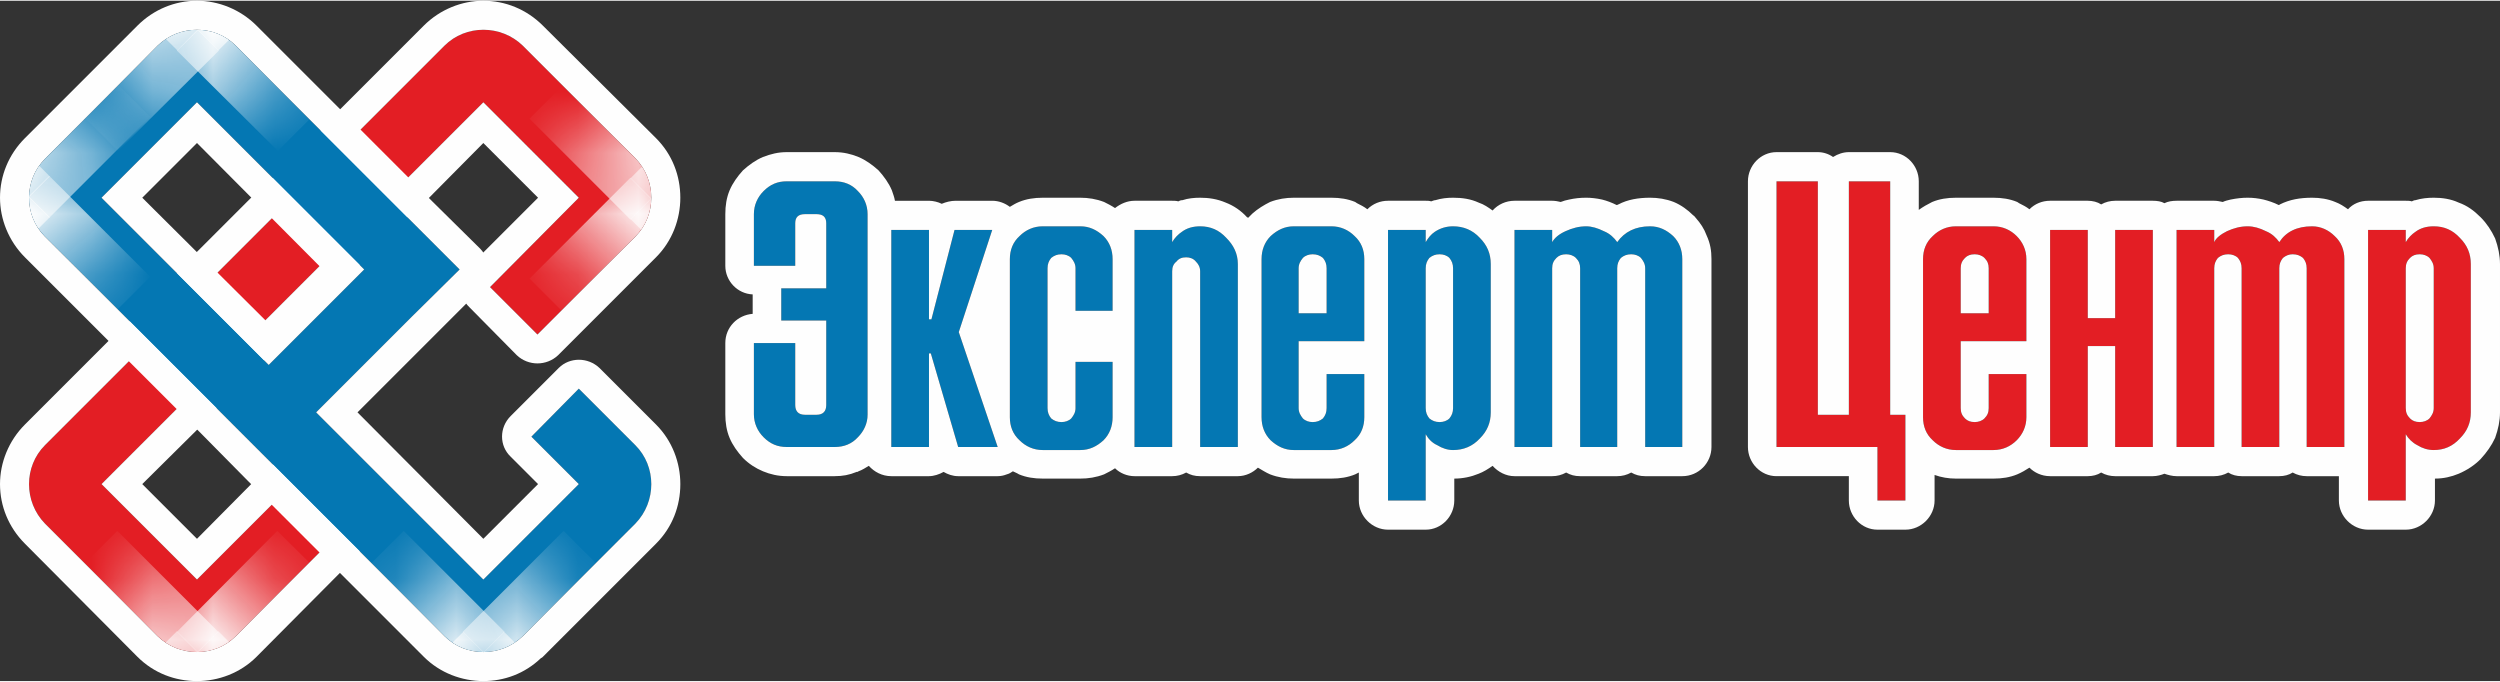 <?xml version="1.0" encoding="UTF-8"?>
<!DOCTYPE svg PUBLIC "-//W3C//DTD SVG 1.1//EN" "http://www.w3.org/Graphics/SVG/1.1/DTD/svg11.dtd">
<!-- Creator: CorelDRAW 2018 (64-Bit) -->
<svg xmlns="http://www.w3.org/2000/svg" xml:space="preserve" width="198px" height="54px" version="1.1" style="shape-rendering:geometricPrecision; text-rendering:geometricPrecision; image-rendering:optimizeQuality; fill-rule:evenodd; clip-rule:evenodd"
viewBox="0 0 41.12 11.19"
 xmlns:xlink="http://www.w3.org/1999/xlink">
 <rect x="0" y="0" width="41.12" height="11.19" fill="#333333" stroke="none"/>
 <defs>
  <style type="text/css">
   <![CDATA[
    .fil1 {fill:#FEFEFE}
    .fil0 {fill:#E31E24}
    .fil2 {fill:#0477B3}
    .fil4 {fill:#E31E24;fill-rule:nonzero}
    .fil3 {fill:#0477B3;fill-rule:nonzero}
   ]]>
  </style>
     <clipPath id="id0">
      <path d="M8.6 0.74l1.85 1.85c0.35,0.36 0.35,0.94 0,1.29l-1.61 1.61 -0.78 -0.78 1.46 -1.47 -1.57 -1.57 -1.47 1.47 -0.79 -0.78 1.62 -1.62c0.35,-0.35 0.93,-0.35 1.29,0zm-3.1 3.38l-1.38 1.38 -0.78 -0.79 1.37 -1.37 0.79 0.78zm-2.36 2.36l-1.47 1.47 1.57 1.57 1.47 -1.47 0.79 0.78 -1.62 1.62c-0.35,0.35 -0.93,0.35 -1.29,0l-1.85 -1.85c-0.35,-0.36 -0.35,-0.94 0,-1.29l1.62 -1.62 0.78 0.79z"/>
     </clipPath>
         <mask id="id1">
  <linearGradient id="id2" gradientUnits="userSpaceOnUse" x1="10.62" y1="3.43" x2="9.27" y2="4.8">
   <stop offset="0" style="stop-opacity:1; stop-color:white"/>
   <stop offset="1" style="stop-opacity:0; stop-color:white"/>
  </linearGradient>
          <rect style="fill:url(#id2)" x="8.66" y="2.86" width="2.44" height="2.44"/>
         </mask>
         <mask id="id3">
  <linearGradient id="id4" gradientUnits="userSpaceOnUse" x1="10.89" y1="3.17" x2="12.26" y2="1.82">
   <stop offset="0" style="stop-opacity:1; stop-color:white"/>
   <stop offset="1" style="stop-opacity:0; stop-color:white"/>
  </linearGradient>
          <rect style="fill:url(#id4)" x="10.32" y="1.21" width="2.44" height="2.44"/>
         </mask>
         <mask id="id5">
  <linearGradient id="id6" gradientUnits="userSpaceOnUse" x1="10.8" y1="3.43" x2="12.15" y2="4.8">
   <stop offset="0" style="stop-opacity:1; stop-color:white"/>
   <stop offset="1" style="stop-opacity:0; stop-color:white"/>
  </linearGradient>
          <rect style="fill:url(#id6)" x="10.32" y="2.86" width="2.44" height="2.44"/>
         </mask>
         <mask id="id7">
  <linearGradient id="id8" gradientUnits="userSpaceOnUse" x1="10.53" y1="3.17" x2="9.16" y2="1.82">
   <stop offset="0" style="stop-opacity:1; stop-color:white"/>
   <stop offset="1" style="stop-opacity:0; stop-color:white"/>
  </linearGradient>
          <rect style="fill:url(#id8)" x="8.66" y="1.21" width="2.44" height="2.44"/>
         </mask>
         <mask id="id9">
  <linearGradient id="id10" gradientUnits="userSpaceOnUse" x1="3.16" y1="10.89" x2="1.81" y2="12.26">
   <stop offset="0" style="stop-opacity:1; stop-color:white"/>
   <stop offset="1" style="stop-opacity:0; stop-color:white"/>
  </linearGradient>
          <rect style="fill:url(#id10)" x="1.2" y="10.32" width="2.44" height="2.44"/>
         </mask>
         <mask id="id11">
  <linearGradient id="id12" gradientUnits="userSpaceOnUse" x1="3.43" y1="10.63" x2="4.8" y2="9.27">
   <stop offset="0" style="stop-opacity:1; stop-color:white"/>
   <stop offset="1" style="stop-opacity:0; stop-color:white"/>
  </linearGradient>
          <rect style="fill:url(#id12)" x="2.86" y="8.67" width="2.44" height="2.44"/>
         </mask>
         <mask id="id13">
  <linearGradient id="id14" gradientUnits="userSpaceOnUse" x1="3.34" y1="10.89" x2="4.69" y2="12.26">
   <stop offset="0" style="stop-opacity:1; stop-color:white"/>
   <stop offset="1" style="stop-opacity:0; stop-color:white"/>
  </linearGradient>
          <rect style="fill:url(#id14)" x="2.86" y="10.32" width="2.44" height="2.44"/>
         </mask>
         <mask id="id15">
  <linearGradient id="id16" gradientUnits="userSpaceOnUse" x1="3.07" y1="10.63" x2="1.7" y2="9.27">
   <stop offset="0" style="stop-opacity:1; stop-color:white"/>
   <stop offset="1" style="stop-opacity:0; stop-color:white"/>
  </linearGradient>
          <rect style="fill:url(#id16)" x="1.2" y="8.67" width="2.44" height="2.44"/>
         </mask>
     <clipPath id="id17">
      <path d="M0.74 2.6l1.85 -1.86c0.36,-0.35 0.94,-0.35 1.29,0l2.89 2.89 0.79 0.79 -0.79 0.78 -1.57 1.57 2.75 2.75 1.57 -1.57 -0.78 -0.78 0.78 -0.79 0.93 0.93c0.35,0.35 0.35,0.93 0,1.29l-1.85 1.85c-0.36,0.35 -0.94,0.35 -1.29,0l-2.89 -2.89 -0.79 -0.79 -2.89 -2.89c-0.35,-0.35 -0.35,-0.93 0,-1.28zm5.25 1.82l-2.75 -2.75 -1.57 1.57 2.75 2.75 1.57 -1.57z"/>
     </clipPath>
         <mask id="id18">
  <linearGradient id="id19" gradientUnits="userSpaceOnUse" x1="0.38" y1="3.4" x2="-0.97" y2="4.77">
   <stop offset="0" style="stop-opacity:1; stop-color:white"/>
   <stop offset="1" style="stop-opacity:0; stop-color:white"/>
  </linearGradient>
          <rect style="fill:url(#id19)" x="-1.58" y="2.83" width="2.45" height="2.44"/>
         </mask>
         <mask id="id20">
  <linearGradient id="id21" gradientUnits="userSpaceOnUse" x1="0.65" y1="3.14" x2="2.02" y2="1.79">
   <stop offset="0" style="stop-opacity:1; stop-color:white"/>
   <stop offset="1" style="stop-opacity:0; stop-color:white"/>
  </linearGradient>
          <rect style="fill:url(#id21)" x="0.08" y="1.18" width="2.44" height="2.44"/>
         </mask>
         <mask id="id22">
  <linearGradient id="id23" gradientUnits="userSpaceOnUse" x1="0.56" y1="3.4" x2="1.91" y2="4.77">
   <stop offset="0" style="stop-opacity:1; stop-color:white"/>
   <stop offset="1" style="stop-opacity:0; stop-color:white"/>
  </linearGradient>
          <rect style="fill:url(#id23)" x="0.08" y="2.83" width="2.44" height="2.44"/>
         </mask>
         <mask id="id24">
  <linearGradient id="id25" gradientUnits="userSpaceOnUse" x1="0.29" y1="3.14" x2="-1.08" y2="1.79">
   <stop offset="0" style="stop-opacity:1; stop-color:white"/>
   <stop offset="1" style="stop-opacity:0; stop-color:white"/>
  </linearGradient>
          <rect style="fill:url(#id25)" x="-1.58" y="1.18" width="2.45" height="2.44"/>
         </mask>
         <mask id="id26">
  <linearGradient id="id27" gradientUnits="userSpaceOnUse" x1="7.87" y1="10.9" x2="6.52" y2="12.27">
   <stop offset="0" style="stop-opacity:1; stop-color:white"/>
   <stop offset="1" style="stop-opacity:0; stop-color:white"/>
  </linearGradient>
          <rect style="fill:url(#id27)" x="5.91" y="10.33" width="2.44" height="2.44"/>
         </mask>
         <mask id="id28">
  <linearGradient id="id29" gradientUnits="userSpaceOnUse" x1="8.13" y1="10.63" x2="9.5" y2="9.28">
   <stop offset="0" style="stop-opacity:1; stop-color:white"/>
   <stop offset="1" style="stop-opacity:0; stop-color:white"/>
  </linearGradient>
          <rect style="fill:url(#id29)" x="7.56" y="8.67" width="2.44" height="2.44"/>
         </mask>
         <mask id="id30">
  <linearGradient id="id31" gradientUnits="userSpaceOnUse" x1="8.04" y1="10.9" x2="9.4" y2="12.27">
   <stop offset="0" style="stop-opacity:1; stop-color:white"/>
   <stop offset="1" style="stop-opacity:0; stop-color:white"/>
  </linearGradient>
          <rect style="fill:url(#id31)" x="7.56" y="10.33" width="2.44" height="2.44"/>
         </mask>
         <mask id="id32">
  <linearGradient id="id33" gradientUnits="userSpaceOnUse" x1="7.78" y1="10.63" x2="6.41" y2="9.28">
   <stop offset="0" style="stop-opacity:1; stop-color:white"/>
   <stop offset="1" style="stop-opacity:0; stop-color:white"/>
  </linearGradient>
          <rect style="fill:url(#id33)" x="5.91" y="8.67" width="2.44" height="2.44"/>
         </mask>
         <mask id="id34">
  <linearGradient id="id35" gradientUnits="userSpaceOnUse" x1="3.17" y1="0.65" x2="1.81" y2="2.03">
   <stop offset="0" style="stop-opacity:1; stop-color:white"/>
   <stop offset="1" style="stop-opacity:0; stop-color:white"/>
  </linearGradient>
          <rect style="fill:url(#id35)" x="1.21" y="0.08" width="2.44" height="2.44"/>
         </mask>
         <mask id="id36">
  <linearGradient id="id37" gradientUnits="userSpaceOnUse" x1="3.43" y1="0.39" x2="4.8" y2="-0.96">
   <stop offset="0" style="stop-opacity:1; stop-color:white"/>
   <stop offset="1" style="stop-opacity:0; stop-color:white"/>
  </linearGradient>
          <rect style="fill:url(#id37)" x="2.86" y="-1.57" width="2.44" height="2.44"/>
         </mask>
         <mask id="id38">
  <linearGradient id="id39" gradientUnits="userSpaceOnUse" x1="3.34" y1="0.65" x2="4.69" y2="2.03">
   <stop offset="0" style="stop-opacity:1; stop-color:white"/>
   <stop offset="1" style="stop-opacity:0; stop-color:white"/>
  </linearGradient>
          <rect style="fill:url(#id39)" x="2.86" y="0.08" width="2.44" height="2.44"/>
         </mask>
         <mask id="id40">
  <linearGradient id="id41" gradientUnits="userSpaceOnUse" x1="3.08" y1="0.39" x2="1.71" y2="-0.96">
   <stop offset="0" style="stop-opacity:1; stop-color:white"/>
   <stop offset="1" style="stop-opacity:0; stop-color:white"/>
  </linearGradient>
          <rect style="fill:url(#id41)" x="1.21" y="-1.57" width="2.44" height="2.44"/>
         </mask>
 </defs>
 <g id="Слой_x0020_1">
  <g id="_2167656983120">
   <g>
    <path class="fil0" d="M8.6 0.74l1.85 1.85c0.35,0.36 0.35,0.94 0,1.29l-1.61 1.61 -0.78 -0.78 1.46 -1.47 -1.57 -1.57 -1.47 1.47 -0.79 -0.78 1.62 -1.62c0.35,-0.35 0.93,-0.35 1.29,0zm-3.1 3.38l-1.38 1.38 -0.78 -0.79 1.37 -1.37 0.79 0.78zm-2.36 2.36l-1.47 1.47 1.57 1.57 1.47 -1.47 0.79 0.78 -1.62 1.62c-0.35,0.35 -0.93,0.35 -1.29,0l-1.85 -1.85c-0.35,-0.36 -0.35,-0.94 0,-1.29l1.62 -1.62 0.78 0.79z"/>
    <g style="clip-path:url(#id0)">
     <g>
      <g>
       <g>
        <polygon id="1" class="fil1" style="mask:url(#id1)" points="8.71,4.57 10.37,2.91 11.05,3.59 9.39,5.25 "/>
        <polygon class="fil1" style="mask:url(#id3)" points="12.03,1.26 10.37,2.92 11.05,3.6 12.71,1.94 "/>
       </g>
       <g>
        <polygon class="fil1" style="mask:url(#id5)" points="12.71,4.57 11.05,2.91 10.37,3.59 12.03,5.25 "/>
        <polygon class="fil1" style="mask:url(#id7)" points="9.39,1.26 11.05,2.92 10.37,3.6 8.71,1.94 "/>
       </g>
      </g>
      <g>
       <g>
        <polygon class="fil1" style="mask:url(#id9)" points="1.25,12.03 2.91,10.37 3.59,11.05 1.93,12.71 "/>
        <polygon class="fil1" style="mask:url(#id11)" points="4.56,8.72 2.91,10.38 3.59,11.06 5.25,9.4 "/>
       </g>
       <g>
        <polygon class="fil1" style="mask:url(#id13)" points="5.25,12.03 3.59,10.37 2.91,11.05 4.56,12.71 "/>
        <polygon class="fil1" style="mask:url(#id15)" points="1.93,8.72 3.59,10.38 2.91,11.06 1.25,9.4 "/>
       </g>
      </g>
     </g>
    </g>
    <g>
     <path class="fil1" d="M8.93 0.41l1.86 1.85c0.27,0.27 0.4,0.62 0.4,0.98 0,0.35 -0.13,0.71 -0.4,0.98l-1.61 1.61c-0.19,0.18 -0.49,0.18 -0.68,0l-0.78 -0.79c-0.19,-0.18 -0.19,-0.48 0,-0.67l1.13 -1.13 -0.9 -0.9 -1.13 1.14c-0.19,0.18 -0.49,0.18 -0.68,0l-0.78 -0.79c-0.19,-0.18 -0.19,-0.49 0,-0.67l1.61 -1.61c0.27,-0.27 0.63,-0.41 0.98,-0.41 0.36,0 0.71,0.14 0.98,0.41 0,0 0,0 0,0l0 0zm-0.33 0.33l1.85 1.85c0.35,0.36 0.35,0.94 0,1.29l-1.61 1.61 -0.78 -0.78 1.46 -1.47 -1.57 -1.57 -1.47 1.47 -0.79 -0.78 1.62 -1.62c0.35,-0.35 0.93,-0.35 1.29,0zm-3.1 3.38l-1.38 1.38 -0.78 -0.79 1.37 -1.37 0.79 0.78zm-2.36 2.36l-1.47 1.47 1.57 1.57 1.47 -1.47 0.79 0.78 -1.62 1.62c-0.35,0.35 -0.93,0.35 -1.29,0l-1.85 -1.85c-0.35,-0.36 -0.35,-0.94 0,-1.29l1.62 -1.62 0.78 0.79zm2.69 -2.02l-1.37 1.37c-0.19,0.19 -0.49,0.19 -0.67,0l-0.79 -0.78c-0.19,-0.19 -0.19,-0.49 0,-0.68l1.37 -1.37c0.19,-0.19 0.49,-0.19 0.68,0l0.78 0.79c0.19,0.18 0.19,0.48 0,0.67zm-2.35 2.36l-1.14 1.13 0.9 0.9 1.13 -1.14c0.19,-0.18 0.49,-0.18 0.68,0l0.78 0.79c0.19,0.18 0.19,0.49 0,0.67l-1.61 1.62c-0.27,0.27 -0.63,0.4 -0.98,0.4 -0.36,0 -0.71,-0.13 -0.98,-0.4l-1.85 -1.86c-0.27,-0.27 -0.41,-0.62 -0.41,-0.98 0,-0.35 0.14,-0.71 0.41,-0.98l1.61 -1.61c0.18,-0.19 0.49,-0.19 0.67,0l0.79 0.78c0.18,0.19 0.18,0.49 0,0.68z"/>
    </g>
    <path class="fil2" d="M0.74 2.6l1.85 -1.86c0.36,-0.35 0.94,-0.35 1.29,0l2.89 2.89 0.79 0.79 -0.79 0.78 -1.57 1.57 2.75 2.75 1.57 -1.57 -0.78 -0.78 0.78 -0.79 0.93 0.93c0.35,0.35 0.35,0.93 0,1.29l-1.85 1.85c-0.36,0.35 -0.94,0.35 -1.29,0l-2.89 -2.89 -0.79 -0.79 -2.89 -2.89c-0.35,-0.35 -0.35,-0.93 0,-1.28zm5.25 1.82l-2.75 -2.75 -1.57 1.57 2.75 2.75 1.57 -1.57z"/>
    <g style="clip-path:url(#id17)">
     <g>
      <g>
       <g>
        <polygon id="1" class="fil1" style="mask:url(#id18)" points="-1.53,4.54 0.13,2.88 0.82,3.56 -0.84,5.22 "/>
        <polygon class="fil1" style="mask:url(#id20)" points="1.79,1.23 0.13,2.89 0.81,3.57 2.47,1.91 "/>
       </g>
       <g>
        <polygon class="fil1" style="mask:url(#id22)" points="2.47,4.54 0.81,2.88 0.13,3.56 1.79,5.22 "/>
        <polygon class="fil1" style="mask:url(#id24)" points="-0.84,1.23 0.82,2.89 0.13,3.57 -1.53,1.91 "/>
       </g>
      </g>
      <g>
       <g>
        <polygon class="fil1" style="mask:url(#id26)" points="5.96,12.03 7.62,10.38 8.3,11.06 6.64,12.72 "/>
        <polygon class="fil1" style="mask:url(#id28)" points="9.27,8.72 7.61,10.38 8.29,11.06 9.95,9.4 "/>
       </g>
       <g>
        <polygon class="fil1" style="mask:url(#id30)" points="9.95,12.03 8.29,10.38 7.61,11.06 9.27,12.72 "/>
        <polygon class="fil1" style="mask:url(#id32)" points="6.64,8.72 8.3,10.38 7.62,11.06 5.96,9.4 "/>
       </g>
      </g>
      <g>
       <g>
        <polygon class="fil1" style="mask:url(#id34)" points="1.26,1.79 2.92,0.13 3.6,0.82 1.94,2.47 "/>
        <polygon class="fil1" style="mask:url(#id36)" points="4.57,-1.52 2.91,0.14 3.59,0.82 5.25,-0.84 "/>
       </g>
       <g>
        <polygon class="fil1" style="mask:url(#id38)" points="5.25,1.79 3.59,0.13 2.91,0.82 4.57,2.47 "/>
        <polygon class="fil1" style="mask:url(#id40)" points="1.94,-1.52 3.6,0.14 2.92,0.82 1.26,-0.84 "/>
       </g>
      </g>
     </g>
    </g>
    <g>
     <path class="fil1" d="M0.41 2.26l1.85 -1.85c0.27,-0.27 0.62,-0.41 0.98,-0.41 0.35,0 0.71,0.14 0.98,0.41l2.89 2.89 0.79 0.78c0.18,0.19 0.18,0.49 0,0.67l-0.79 0.79 -1.23 1.23 2.07 2.08 0.9 -0.9 -0.45 -0.45c-0.19,-0.18 -0.19,-0.48 0,-0.67l0.79 -0.79c0.18,-0.18 0.48,-0.18 0.67,0l0.93 0.93c0.27,0.27 0.4,0.63 0.4,0.98 0,0.36 -0.13,0.71 -0.4,0.98l-1.86 1.86c-0.01,0.01 -0.02,0.02 -0.03,0.02 -0.27,0.26 -0.61,0.38 -0.95,0.38 -0.35,0 -0.71,-0.13 -0.98,-0.4l-2.89 -2.89 -0.78 -0.79 -2.89 -2.89c-0.27,-0.27 -0.41,-0.63 -0.41,-0.98 0,-0.36 0.14,-0.71 0.41,-0.98zm0.33 0.34l1.85 -1.86c0.36,-0.35 0.94,-0.35 1.29,0l2.89 2.89 0.79 0.79 -0.79 0.78 -1.57 1.57 2.75 2.75 1.57 -1.57 -0.78 -0.78 0.78 -0.79 0.93 0.93c0.35,0.35 0.35,0.93 0,1.29l-1.85 1.85c-0.36,0.35 -0.94,0.35 -1.29,0l-2.89 -2.89 -0.79 -0.79 -2.89 -2.89c-0.35,-0.35 -0.35,-0.93 0,-1.28zm5.25 1.82l-2.75 -2.75 -1.57 1.57 2.75 2.75 1.57 -1.57zm-0.68 0l-2.07 -2.08 -0.9 0.9 2.08 2.07 0.89 -0.89z"/>
    </g>
   </g>
   <g>
    <g>
     <path class="fil3" d="M12.85 5.26l0 -0.53 0.74 0 0 -1.07c0,-0.1 -0.05,-0.15 -0.16,-0.15l-0.19 0c-0.11,0 -0.16,0.05 -0.16,0.15l0 0.7 -0.68 0 0 -0.85c0,-0.15 0.06,-0.28 0.16,-0.38 0.11,-0.11 0.23,-0.16 0.38,-0.16l0.79 0c0.15,0 0.28,0.05 0.38,0.16 0.1,0.1 0.16,0.23 0.16,0.38l0 3.3c0,0.14 -0.06,0.27 -0.16,0.37 -0.1,0.11 -0.23,0.16 -0.38,0.16l-0.79 0c-0.15,0 -0.27,-0.05 -0.38,-0.16 -0.1,-0.1 -0.16,-0.23 -0.16,-0.38l0 -1.17 0.68 0 0 1.02c0,0.1 0.05,0.16 0.16,0.16l0.19 0c0.11,0 0.16,-0.06 0.16,-0.16l0 -1.39 -0.74 0zm1.81 2.08l0 -3.57 0.62 0 0 1.47 0.04 0 0.38 -1.47 0.62 0 -0.55 1.68 0.64 1.89 -0.65 0 -0.45 -1.54 -0.03 0 0 1.54 -0.62 0zm3.03 -1.4l0.61 0 0 0.91c0,0.15 -0.05,0.28 -0.15,0.38 -0.11,0.1 -0.23,0.16 -0.38,0.16l-0.62 0c-0.15,0 -0.28,-0.06 -0.38,-0.16 -0.11,-0.1 -0.16,-0.23 -0.16,-0.38l0 -2.6c0,-0.15 0.05,-0.28 0.16,-0.38 0.1,-0.1 0.23,-0.16 0.38,-0.16l0.62 0c0.15,0 0.27,0.06 0.38,0.16 0.1,0.1 0.15,0.23 0.15,0.38l0 0.85 -0.61 0 0 -0.7c0,-0.07 -0.03,-0.12 -0.07,-0.17 -0.04,-0.04 -0.1,-0.06 -0.16,-0.06 -0.07,0 -0.12,0.02 -0.17,0.06 -0.04,0.05 -0.06,0.1 -0.06,0.17l0 2.3c0,0.07 0.02,0.12 0.06,0.17 0.05,0.04 0.1,0.06 0.17,0.06 0.06,0 0.12,-0.02 0.16,-0.06 0.04,-0.05 0.07,-0.1 0.07,-0.17l0 -0.76zm0.97 1.4l0 -3.57 0.62 0 0 0.2c0.04,-0.07 0.1,-0.13 0.16,-0.17 0.08,-0.06 0.18,-0.09 0.3,-0.09 0.17,0 0.31,0.06 0.43,0.19 0.12,0.12 0.19,0.26 0.19,0.43l0 3.01 -0.62 0 0 -2.89c0,-0.07 -0.03,-0.12 -0.07,-0.16 -0.04,-0.05 -0.1,-0.07 -0.16,-0.07 -0.07,0 -0.12,0.02 -0.16,0.07 -0.05,0.04 -0.07,0.09 -0.07,0.16l0 2.89 -0.62 0zm3.16 -1.2l0.62 0 0 0.71c0,0.15 -0.05,0.28 -0.16,0.38 -0.1,0.1 -0.23,0.16 -0.38,0.16l-0.62 0c-0.15,0 -0.27,-0.06 -0.38,-0.16 -0.1,-0.1 -0.15,-0.23 -0.15,-0.38l0 -2.6c0,-0.15 0.05,-0.28 0.15,-0.38 0.11,-0.1 0.23,-0.16 0.38,-0.16l0.62 0c0.15,0 0.28,0.06 0.38,0.16 0.11,0.1 0.16,0.23 0.16,0.38l0 1.35 -1.08 0 0 1.1c0,0.07 0.03,0.12 0.07,0.17 0.04,0.04 0.1,0.06 0.16,0.06 0.07,0 0.12,-0.02 0.17,-0.06 0.04,-0.05 0.06,-0.1 0.06,-0.17l0 -0.56zm0 -1l0 -0.74c0,-0.07 -0.02,-0.12 -0.06,-0.17 -0.05,-0.04 -0.1,-0.06 -0.17,-0.06 -0.06,0 -0.12,0.02 -0.16,0.06 -0.04,0.05 -0.07,0.1 -0.07,0.17l0 0.74 0.46 0zm1.01 3.08l0 -4.45 0.62 0 0 0.2c0.04,-0.07 0.09,-0.13 0.15,-0.17 0.09,-0.06 0.19,-0.09 0.3,-0.09 0.17,0 0.32,0.06 0.44,0.19 0.12,0.12 0.18,0.26 0.18,0.43l0 2.44c0,0.17 -0.06,0.31 -0.18,0.43 -0.12,0.13 -0.27,0.19 -0.44,0.19 -0.09,0 -0.18,-0.03 -0.26,-0.08 -0.09,-0.04 -0.15,-0.11 -0.19,-0.18l0 1.09 -0.62 0zm1.07 -1.52l0 -2.3c0,-0.07 -0.02,-0.12 -0.06,-0.17 -0.04,-0.04 -0.1,-0.06 -0.16,-0.06 -0.07,0 -0.12,0.02 -0.17,0.06 -0.04,0.05 -0.06,0.1 -0.06,0.17l0 2.3c0,0.07 0.02,0.12 0.06,0.17 0.05,0.04 0.1,0.06 0.17,0.06 0.06,0 0.12,-0.02 0.16,-0.06 0.04,-0.05 0.06,-0.1 0.06,-0.17zm3.77 0.64l-0.61 0 0 -2.94c0,-0.07 -0.03,-0.12 -0.07,-0.17 -0.04,-0.04 -0.1,-0.06 -0.16,-0.06 -0.07,0 -0.12,0.02 -0.17,0.06 -0.04,0.05 -0.06,0.1 -0.06,0.17l0 2.94 -0.61 0 0 -2.94c0,-0.07 -0.02,-0.12 -0.07,-0.17 -0.04,-0.04 -0.1,-0.06 -0.16,-0.06 -0.07,0 -0.12,0.02 -0.16,0.06 -0.05,0.05 -0.07,0.1 -0.07,0.17l0 2.94 -0.62 0 0 -3.57 0.62 0 0 0.2c0.04,-0.07 0.11,-0.13 0.22,-0.18 0.11,-0.05 0.22,-0.08 0.34,-0.08 0.09,0 0.19,0.03 0.29,0.08 0.1,0.04 0.17,0.11 0.22,0.18 0.12,-0.17 0.3,-0.26 0.54,-0.26 0.15,0 0.27,0.06 0.38,0.16 0.1,0.1 0.15,0.23 0.15,0.38l0 3.09z"/>
     <path id="1" class="fil1" d="M12.38 5.15l0 -0.32c-0.25,-0.01 -0.45,-0.22 -0.45,-0.47l0 -0.85c0,-0.14 0.02,-0.27 0.07,-0.39 0.05,-0.12 0.13,-0.23 0.22,-0.33 0,0 0,0 0,0l0 0c0.1,-0.09 0.21,-0.17 0.33,-0.22 0.13,-0.05 0.25,-0.08 0.39,-0.08l0.79 0c0.14,0 0.27,0.03 0.39,0.08 0.12,0.05 0.23,0.13 0.33,0.22 0.09,0.1 0.17,0.21 0.22,0.33 0.02,0.06 0.04,0.11 0.05,0.17l0.56 0c0.07,0 0.15,0.02 0.21,0.05 0.07,-0.03 0.15,-0.05 0.23,-0.05l0.6 0c0.11,0 0.21,0.04 0.29,0.1 0.05,-0.03 0.1,-0.06 0.15,-0.08 0.12,-0.05 0.25,-0.07 0.39,-0.07l0.62 0c0.13,0 0.26,0.02 0.39,0.07 0.06,0.03 0.12,0.06 0.18,0.1 0.09,-0.07 0.2,-0.12 0.32,-0.12l0.62 0c0.03,0 0.07,0 0.1,0.01 0.02,-0.01 0.04,-0.02 0.07,-0.02 0.09,-0.03 0.19,-0.04 0.29,-0.04 0.14,0 0.28,0.02 0.42,0.08 0.13,0.05 0.25,0.13 0.35,0.24 0.01,0 0.01,0.01 0.02,0.01 0.01,-0.01 0.02,-0.02 0.04,-0.04 0.01,-0.01 0.02,-0.02 0.03,-0.03 0.09,-0.08 0.19,-0.14 0.29,-0.19 0.13,-0.05 0.26,-0.07 0.39,-0.07l0.62 0c0.14,0 0.27,0.02 0.39,0.07 0.01,0.01 0.02,0.01 0.03,0.02 0.06,0.03 0.12,0.06 0.17,0.1 0.09,-0.09 0.21,-0.14 0.34,-0.14l0.62 0c0.03,0 0.06,0 0.09,0.01 0.03,-0.01 0.05,-0.02 0.07,-0.02 0.1,-0.03 0.19,-0.04 0.29,-0.04 0.15,0 0.29,0.02 0.42,0.08 0.09,0.03 0.16,0.08 0.23,0.13 0.09,-0.1 0.22,-0.16 0.36,-0.16l0.62 0c0.05,0 0.1,0.01 0.14,0.02 0.05,-0.02 0.09,-0.03 0.14,-0.04 0.09,-0.02 0.18,-0.03 0.28,-0.03 0.08,0 0.17,0.01 0.26,0.03 0.08,0.02 0.16,0.05 0.24,0.09l0 0c0,0 0,0 0.01,0 0,0 0.01,-0.01 0.02,-0.01 0.15,-0.08 0.33,-0.11 0.52,-0.11 0.13,0 0.26,0.02 0.39,0.07 0.12,0.05 0.23,0.13 0.32,0.22 0.02,0.01 0.03,0.03 0.04,0.04 0.08,0.09 0.14,0.18 0.18,0.29 0.06,0.13 0.08,0.25 0.08,0.39l0 3.09c0,0.26 -0.21,0.48 -0.48,0.48l-0.61 0c-0.09,0 -0.16,-0.02 -0.23,-0.06 -0.07,0.04 -0.15,0.06 -0.23,0.06l-0.61 0c-0.09,0 -0.16,-0.02 -0.23,-0.06 -0.07,0.04 -0.15,0.06 -0.23,0.06l-0.62 0c-0.14,0 -0.27,-0.07 -0.36,-0.17 -0.07,0.05 -0.15,0.1 -0.23,0.13 -0.12,0.05 -0.26,0.08 -0.4,0.08l0 0.36c0,0.26 -0.21,0.48 -0.47,0.48l-0.62 0c-0.26,0 -0.48,-0.22 -0.48,-0.48l0 -0.46c-0.02,0.01 -0.04,0.02 -0.06,0.03l0 0c-0.12,0.05 -0.25,0.07 -0.39,0.07l-0.62 0c-0.13,0 -0.26,-0.02 -0.39,-0.07 -0.07,-0.03 -0.13,-0.07 -0.2,-0.11 -0.08,0.08 -0.2,0.14 -0.33,0.14l-0.62 0c-0.09,0 -0.16,-0.02 -0.23,-0.06 -0.07,0.04 -0.15,0.06 -0.23,0.06l-0.62 0c-0.12,0 -0.24,-0.05 -0.32,-0.13 -0.06,0.04 -0.12,0.07 -0.18,0.1 -0.13,0.05 -0.26,0.07 -0.39,0.07l-0.62 0c-0.14,0 -0.27,-0.02 -0.39,-0.07 -0.03,-0.02 -0.06,-0.03 -0.1,-0.05 -0.03,0.02 -0.06,0.04 -0.1,0.05 -0.05,0.02 -0.1,0.03 -0.15,0.03l0 0 -0.65 0c-0.09,0 -0.17,-0.03 -0.24,-0.07 -0.07,0.04 -0.16,0.07 -0.24,0.07l-0.62 0c-0.15,0 -0.28,-0.07 -0.37,-0.17 -0.05,0.03 -0.11,0.07 -0.17,0.09 -0.01,0.01 -0.02,0.01 -0.03,0.01 -0.12,0.05 -0.23,0.07 -0.36,0.07l-0.79 0c-0.14,0 -0.27,-0.03 -0.39,-0.08 -0.12,-0.05 -0.23,-0.12 -0.33,-0.22 -0.09,-0.1 -0.17,-0.21 -0.22,-0.33 -0.05,-0.12 -0.07,-0.25 -0.07,-0.39l0 -1.17c0,-0.26 0.2,-0.46 0.45,-0.48zm0.47 0.11l0 -0.53 0.74 0 0 -1.07c0,-0.1 -0.05,-0.15 -0.16,-0.15l-0.19 0c-0.11,0 -0.16,0.05 -0.16,0.15l0 0.7 -0.68 0 0 -0.85c0,-0.15 0.06,-0.28 0.16,-0.38 0.11,-0.11 0.23,-0.16 0.38,-0.16l0.79 0c0.15,0 0.28,0.05 0.38,0.16 0.1,0.1 0.16,0.23 0.16,0.38l0 3.3c0,0.14 -0.06,0.27 -0.16,0.37 -0.1,0.11 -0.23,0.16 -0.38,0.16l-0.79 0c-0.15,0 -0.27,-0.05 -0.38,-0.16 -0.1,-0.1 -0.16,-0.23 -0.16,-0.38l0 -1.17 0.68 0 0 1.02c0,0.1 0.05,0.16 0.16,0.16l0.19 0c0.11,0 0.16,-0.06 0.16,-0.16l0 -1.39 -0.74 0zm1.81 2.08l0 -3.57 0.62 0 0 1.47 0.04 0 0.38 -1.47 0.62 0 -0.55 1.68 0.64 1.89 -0.65 0 -0.45 -1.54 -0.03 0 0 1.54 -0.62 0zm3.03 -1.4l0.61 0 0 0.91c0,0.15 -0.05,0.28 -0.15,0.38 -0.11,0.1 -0.23,0.16 -0.38,0.16l-0.62 0c-0.15,0 -0.28,-0.06 -0.38,-0.16 -0.11,-0.1 -0.16,-0.23 -0.16,-0.38l0 -2.6c0,-0.15 0.05,-0.28 0.16,-0.38 0.1,-0.1 0.23,-0.16 0.38,-0.16l0.62 0c0.15,0 0.27,0.06 0.38,0.16 0.1,0.1 0.15,0.23 0.15,0.38l0 0.85 -0.61 0 0 -0.7c0,-0.07 -0.03,-0.12 -0.07,-0.17 -0.04,-0.04 -0.1,-0.06 -0.16,-0.06 -0.07,0 -0.12,0.02 -0.17,0.06 -0.04,0.05 -0.06,0.1 -0.06,0.17l0 2.3c0,0.07 0.02,0.12 0.06,0.17 0.05,0.04 0.1,0.06 0.17,0.06 0.06,0 0.12,-0.02 0.16,-0.06 0.04,-0.05 0.07,-0.1 0.07,-0.17l0 -0.76zm0.97 1.4l0 -3.57 0.62 0 0 0.2c0.04,-0.07 0.1,-0.13 0.16,-0.17 0.08,-0.06 0.18,-0.09 0.3,-0.09 0.17,0 0.31,0.06 0.43,0.19 0.12,0.12 0.19,0.26 0.19,0.43l0 3.01 -0.62 0 0 -2.89c0,-0.07 -0.03,-0.12 -0.07,-0.16 -0.04,-0.05 -0.1,-0.07 -0.16,-0.07 -0.07,0 -0.12,0.02 -0.16,0.07 -0.05,0.04 -0.07,0.09 -0.07,0.16l0 2.89 -0.62 0zm2.93 -0.41c0.07,0 0.12,-0.02 0.17,-0.06 0.04,-0.05 0.06,-0.1 0.06,-0.17l0 -0.56 0.62 0 0 0.71c0,0.15 -0.05,0.28 -0.16,0.38 -0.1,0.1 -0.23,0.16 -0.38,0.16l-0.62 0c-0.15,0 -0.27,-0.06 -0.38,-0.16 -0.1,-0.1 -0.15,-0.23 -0.15,-0.38l0 -2.6c0,-0.15 0.05,-0.28 0.15,-0.38 0.11,-0.1 0.23,-0.16 0.38,-0.16l0.62 0c0.15,0 0.28,0.06 0.38,0.16 0.11,0.1 0.16,0.23 0.16,0.38l0 1.35 -1.08 0 0 1.1c0,0.07 0.03,0.12 0.07,0.17 0.04,0.04 0.1,0.06 0.16,0.06zm0.23 -1.79l0 -0.74c0,-0.07 -0.02,-0.12 -0.06,-0.17 -0.05,-0.04 -0.1,-0.06 -0.17,-0.06 -0.06,0 -0.12,0.02 -0.16,0.06 -0.04,0.05 -0.07,0.1 -0.07,0.17l0 0.74 0.46 0zm1.01 3.08l0 -4.45 0.62 0 0 0.2c0.04,-0.07 0.09,-0.13 0.15,-0.17 0.09,-0.06 0.19,-0.09 0.3,-0.09 0.17,0 0.32,0.06 0.44,0.19 0.12,0.12 0.18,0.26 0.18,0.43l0 2.44c0,0.17 -0.06,0.31 -0.18,0.43 -0.12,0.13 -0.27,0.19 -0.44,0.19 -0.09,0 -0.18,-0.03 -0.26,-0.08 -0.09,-0.04 -0.15,-0.11 -0.19,-0.18l0 1.09 -0.62 0zm1.07 -1.52l0 -2.3c0,-0.07 -0.02,-0.12 -0.06,-0.17 -0.04,-0.04 -0.1,-0.06 -0.16,-0.06 -0.07,0 -0.12,0.02 -0.17,0.06 -0.04,0.05 -0.06,0.1 -0.06,0.17l0 2.3c0,0.07 0.02,0.12 0.06,0.17 0.05,0.04 0.1,0.06 0.17,0.06 0.06,0 0.12,-0.02 0.16,-0.06 0.04,-0.05 0.06,-0.1 0.06,-0.17zm3.77 0.64l-0.61 0 0 -2.94c0,-0.07 -0.03,-0.12 -0.07,-0.17 -0.04,-0.04 -0.1,-0.06 -0.16,-0.06 -0.07,0 -0.12,0.02 -0.17,0.06 -0.04,0.05 -0.06,0.1 -0.06,0.17l0 2.94 -0.61 0 0 -2.94c0,-0.07 -0.02,-0.12 -0.07,-0.17 -0.04,-0.04 -0.1,-0.06 -0.16,-0.06 -0.07,0 -0.12,0.02 -0.16,0.06 -0.05,0.05 -0.07,0.1 -0.07,0.17l0 2.94 -0.62 0 0 -3.57 0.62 0 0 0.2c0.04,-0.07 0.11,-0.13 0.22,-0.18 0.11,-0.05 0.22,-0.08 0.34,-0.08 0.09,0 0.19,0.03 0.29,0.08 0.1,0.04 0.17,0.11 0.22,0.18 0.12,-0.17 0.3,-0.26 0.54,-0.26 0.15,0 0.27,0.06 0.38,0.16 0.1,0.1 0.15,0.23 0.15,0.38l0 3.09z"/>
    </g>
    <g>
     <path class="fil4" d="M29.22 7.34l0 -4.37 0.68 0 0 3.84 0.51 0 0 -3.84 0.68 0 0 3.84 0.25 0 0 1.41 -0.46 0 0 -0.88 -1.66 0zm3.49 -1.2l0.62 0 0 0.71c0,0.15 -0.06,0.28 -0.16,0.38 -0.1,0.1 -0.23,0.16 -0.38,0.16l-0.62 0c-0.15,0 -0.28,-0.06 -0.38,-0.16 -0.11,-0.1 -0.16,-0.23 -0.16,-0.38l0 -2.6c0,-0.15 0.05,-0.28 0.16,-0.38 0.1,-0.1 0.23,-0.16 0.38,-0.16l0.62 0c0.15,0 0.28,0.06 0.38,0.16 0.1,0.1 0.16,0.23 0.16,0.38l0 1.35 -1.08 0 0 1.1c0,0.07 0.02,0.12 0.07,0.17 0.04,0.04 0.09,0.06 0.16,0.06 0.06,0 0.12,-0.02 0.16,-0.06 0.05,-0.05 0.07,-0.1 0.07,-0.17l0 -0.56zm0 -1l0 -0.74c0,-0.07 -0.02,-0.12 -0.07,-0.17 -0.04,-0.04 -0.1,-0.06 -0.16,-0.06 -0.07,0 -0.12,0.02 -0.16,0.06 -0.05,0.05 -0.07,0.1 -0.07,0.17l0 0.74 0.46 0zm1.01 2.2l0 -3.57 0.62 0 0 1.45 0.45 0 0 -1.45 0.62 0 0 3.57 -0.62 0 0 -1.66 -0.45 0 0 1.66 -0.62 0zm4.84 0l-0.62 0 0 -2.94c0,-0.07 -0.02,-0.12 -0.06,-0.17 -0.05,-0.04 -0.1,-0.06 -0.17,-0.06 -0.06,0 -0.11,0.02 -0.16,0.06 -0.04,0.05 -0.06,0.1 -0.06,0.17l0 2.94 -0.62 0 0 -2.94c0,-0.07 -0.02,-0.12 -0.06,-0.17 -0.04,-0.04 -0.1,-0.06 -0.16,-0.06 -0.07,0 -0.12,0.02 -0.17,0.06 -0.04,0.05 -0.06,0.1 -0.06,0.17l0 2.94 -0.62 0 0 -3.57 0.62 0 0 0.2c0.03,-0.07 0.11,-0.13 0.21,-0.18 0.11,-0.05 0.22,-0.08 0.34,-0.08 0.1,0 0.2,0.03 0.3,0.08 0.1,0.04 0.17,0.11 0.22,0.18 0.11,-0.17 0.29,-0.26 0.54,-0.26 0.14,0 0.27,0.06 0.37,0.16 0.11,0.1 0.16,0.23 0.16,0.38l0 3.09zm0.39 0.88l0 -4.45 0.62 0 0 0.2c0.04,-0.07 0.1,-0.13 0.16,-0.17 0.08,-0.06 0.18,-0.09 0.3,-0.09 0.17,0 0.31,0.06 0.43,0.19 0.12,0.12 0.18,0.26 0.18,0.43l0 2.44c0,0.17 -0.06,0.31 -0.18,0.43 -0.12,0.13 -0.26,0.19 -0.43,0.19 -0.1,0 -0.19,-0.03 -0.27,-0.08 -0.08,-0.04 -0.15,-0.11 -0.19,-0.18l0 1.09 -0.62 0zm1.08 -1.52l0 -2.3c0,-0.07 -0.03,-0.12 -0.07,-0.17 -0.04,-0.04 -0.1,-0.06 -0.16,-0.06 -0.07,0 -0.12,0.02 -0.16,0.06 -0.05,0.05 -0.07,0.1 -0.07,0.17l0 2.3c0,0.07 0.02,0.12 0.07,0.17 0.04,0.04 0.09,0.06 0.16,0.06 0.06,0 0.12,-0.02 0.16,-0.06 0.04,-0.05 0.07,-0.1 0.07,-0.17z"/>
     <path id="1" class="fil1" d="M28.75 7.34l0 -4.37c0,-0.26 0.21,-0.48 0.47,-0.48l0.68 0c0.09,0 0.18,0.03 0.25,0.08 0.08,-0.05 0.17,-0.08 0.26,-0.08l0.68 0c0.26,0 0.47,0.22 0.47,0.48l0 0.47c0.07,-0.05 0.14,-0.09 0.22,-0.13 0.12,-0.05 0.25,-0.07 0.39,-0.07l0.62 0c0.14,0 0.27,0.02 0.39,0.07 0.01,0.01 0.02,0.01 0.03,0.02 0.06,0.03 0.12,0.06 0.17,0.1 0.09,-0.09 0.21,-0.14 0.34,-0.14l0.62 0c0.08,0 0.16,0.02 0.22,0.06 0.07,-0.04 0.15,-0.06 0.23,-0.06l0.62 0c0.07,0 0.14,0.01 0.19,0.04 0.06,-0.03 0.13,-0.04 0.2,-0.04l0.62 0c0.05,0 0.09,0.01 0.14,0.02 0.04,-0.02 0.09,-0.03 0.13,-0.04 0.1,-0.02 0.19,-0.03 0.28,-0.03 0.09,0 0.17,0.01 0.26,0.03 0.08,0.02 0.17,0.05 0.25,0.09l0 0c0,0 0,0 0,0 0.01,0 0.02,-0.01 0.02,-0.01 0.16,-0.08 0.33,-0.11 0.53,-0.11 0.13,0 0.26,0.02 0.38,0.07 0.08,0.03 0.14,0.07 0.21,0.12 0.08,-0.09 0.2,-0.14 0.33,-0.14l0.62 0c0.03,0 0.07,0 0.1,0.01 0.02,-0.01 0.04,-0.02 0.06,-0.02 0.1,-0.03 0.2,-0.04 0.3,-0.04 0.14,0 0.28,0.02 0.41,0.08 0.14,0.05 0.25,0.13 0.36,0.24 0.1,0.1 0.18,0.22 0.24,0.35 0.05,0.14 0.08,0.28 0.08,0.42l0 2.44c0,0.14 -0.03,0.28 -0.08,0.42 -0.06,0.13 -0.14,0.24 -0.24,0.35l0 0c-0.1,0.1 -0.22,0.18 -0.36,0.24 -0.12,0.05 -0.25,0.08 -0.39,0.08l0 0.36c0,0.26 -0.22,0.48 -0.48,0.48l-0.62 0c-0.26,0 -0.48,-0.22 -0.48,-0.48l0 -0.4 -0.53 0c-0.08,0 -0.16,-0.02 -0.23,-0.06 -0.06,0.04 -0.14,0.06 -0.22,0.06l-0.62 0c-0.08,0 -0.16,-0.02 -0.22,-0.06 -0.07,0.04 -0.15,0.06 -0.23,0.06l-0.62 0c-0.07,0 -0.14,-0.02 -0.2,-0.04 -0.05,0.02 -0.12,0.04 -0.19,0.04l-0.62 0c-0.08,0 -0.16,-0.02 -0.23,-0.06 -0.06,0.04 -0.14,0.06 -0.22,0.06l-0.62 0c-0.14,0 -0.26,-0.06 -0.34,-0.14 -0.06,0.04 -0.13,0.08 -0.2,0.11l0 0c-0.12,0.05 -0.25,0.07 -0.39,0.07l-0.62 0c-0.12,0 -0.24,-0.02 -0.35,-0.06l0 0.42c0,0.26 -0.22,0.48 -0.48,0.48l-0.46 0c-0.26,0 -0.47,-0.22 -0.47,-0.48l0 -0.4 -1.19 0c-0.26,0 -0.47,-0.22 -0.47,-0.48zm0.47 0l0 -4.37 0.68 0 0 3.84 0.51 0 0 -3.84 0.68 0 0 3.84 0.25 0 0 1.41 -0.46 0 0 -0.88 -1.66 0zm3.49 -1.2l0.62 0 0 0.71c0,0.15 -0.06,0.28 -0.16,0.38 -0.1,0.1 -0.23,0.16 -0.38,0.16l-0.62 0c-0.15,0 -0.28,-0.06 -0.38,-0.16 -0.11,-0.1 -0.16,-0.23 -0.16,-0.38l0 -2.6c0,-0.15 0.05,-0.28 0.16,-0.38 0.1,-0.1 0.23,-0.16 0.38,-0.16l0.62 0c0.15,0 0.28,0.06 0.38,0.16 0.1,0.1 0.16,0.23 0.16,0.38l0 1.35 -1.08 0 0 1.1c0,0.07 0.02,0.12 0.07,0.17 0.04,0.04 0.09,0.06 0.16,0.06 0.06,0 0.12,-0.02 0.16,-0.06 0.05,-0.05 0.07,-0.1 0.07,-0.17l0 -0.56zm0 -1l0 -0.74c0,-0.07 -0.02,-0.12 -0.07,-0.17 -0.04,-0.04 -0.1,-0.06 -0.16,-0.06 -0.07,0 -0.12,0.02 -0.16,0.06 -0.05,0.05 -0.07,0.1 -0.07,0.17l0 0.74 0.46 0zm1.01 2.2l0 -3.57 0.62 0 0 1.45 0.45 0 0 -1.45 0.62 0 0 3.57 -0.62 0 0 -1.66 -0.45 0 0 1.66 -0.62 0zm4.84 0l-0.62 0 0 -2.94c0,-0.07 -0.02,-0.12 -0.06,-0.17 -0.05,-0.04 -0.1,-0.06 -0.17,-0.06 -0.06,0 -0.11,0.02 -0.16,0.06 -0.04,0.05 -0.06,0.1 -0.06,0.17l0 2.94 -0.62 0 0 -2.94c0,-0.07 -0.02,-0.12 -0.06,-0.17 -0.04,-0.04 -0.1,-0.06 -0.16,-0.06 -0.07,0 -0.12,0.02 -0.17,0.06 -0.04,0.05 -0.06,0.1 -0.06,0.17l0 2.94 -0.62 0 0 -3.57 0.62 0 0 0.2c0.03,-0.07 0.11,-0.13 0.21,-0.18 0.11,-0.05 0.22,-0.08 0.34,-0.08 0.1,0 0.2,0.03 0.3,0.08 0.1,0.04 0.17,0.11 0.22,0.18 0.11,-0.17 0.29,-0.26 0.54,-0.26 0.14,0 0.27,0.06 0.37,0.16 0.11,0.1 0.16,0.23 0.16,0.38l0 3.09zm0.39 0.88l0 -4.45 0.62 0 0 0.2c0.04,-0.07 0.1,-0.13 0.16,-0.17 0.08,-0.06 0.18,-0.09 0.3,-0.09 0.17,0 0.31,0.06 0.43,0.19 0.12,0.12 0.18,0.26 0.18,0.43l0 2.44c0,0.17 -0.06,0.31 -0.18,0.43 -0.12,0.13 -0.26,0.19 -0.43,0.19 -0.1,0 -0.19,-0.03 -0.27,-0.08 -0.08,-0.04 -0.15,-0.11 -0.19,-0.18l0 1.09 -0.62 0zm0.85 -1.29c0.06,0 0.12,-0.02 0.16,-0.06 0.04,-0.05 0.07,-0.1 0.07,-0.17l0 -2.3c0,-0.07 -0.03,-0.12 -0.07,-0.17 -0.04,-0.04 -0.1,-0.06 -0.16,-0.06 -0.07,0 -0.12,0.02 -0.16,0.06 -0.05,0.05 -0.07,0.1 -0.07,0.17l0 2.3c0,0.07 0.02,0.12 0.07,0.17 0.04,0.04 0.09,0.06 0.16,0.06z"/>
    </g>
   </g>
  </g>
 </g>
</svg>

